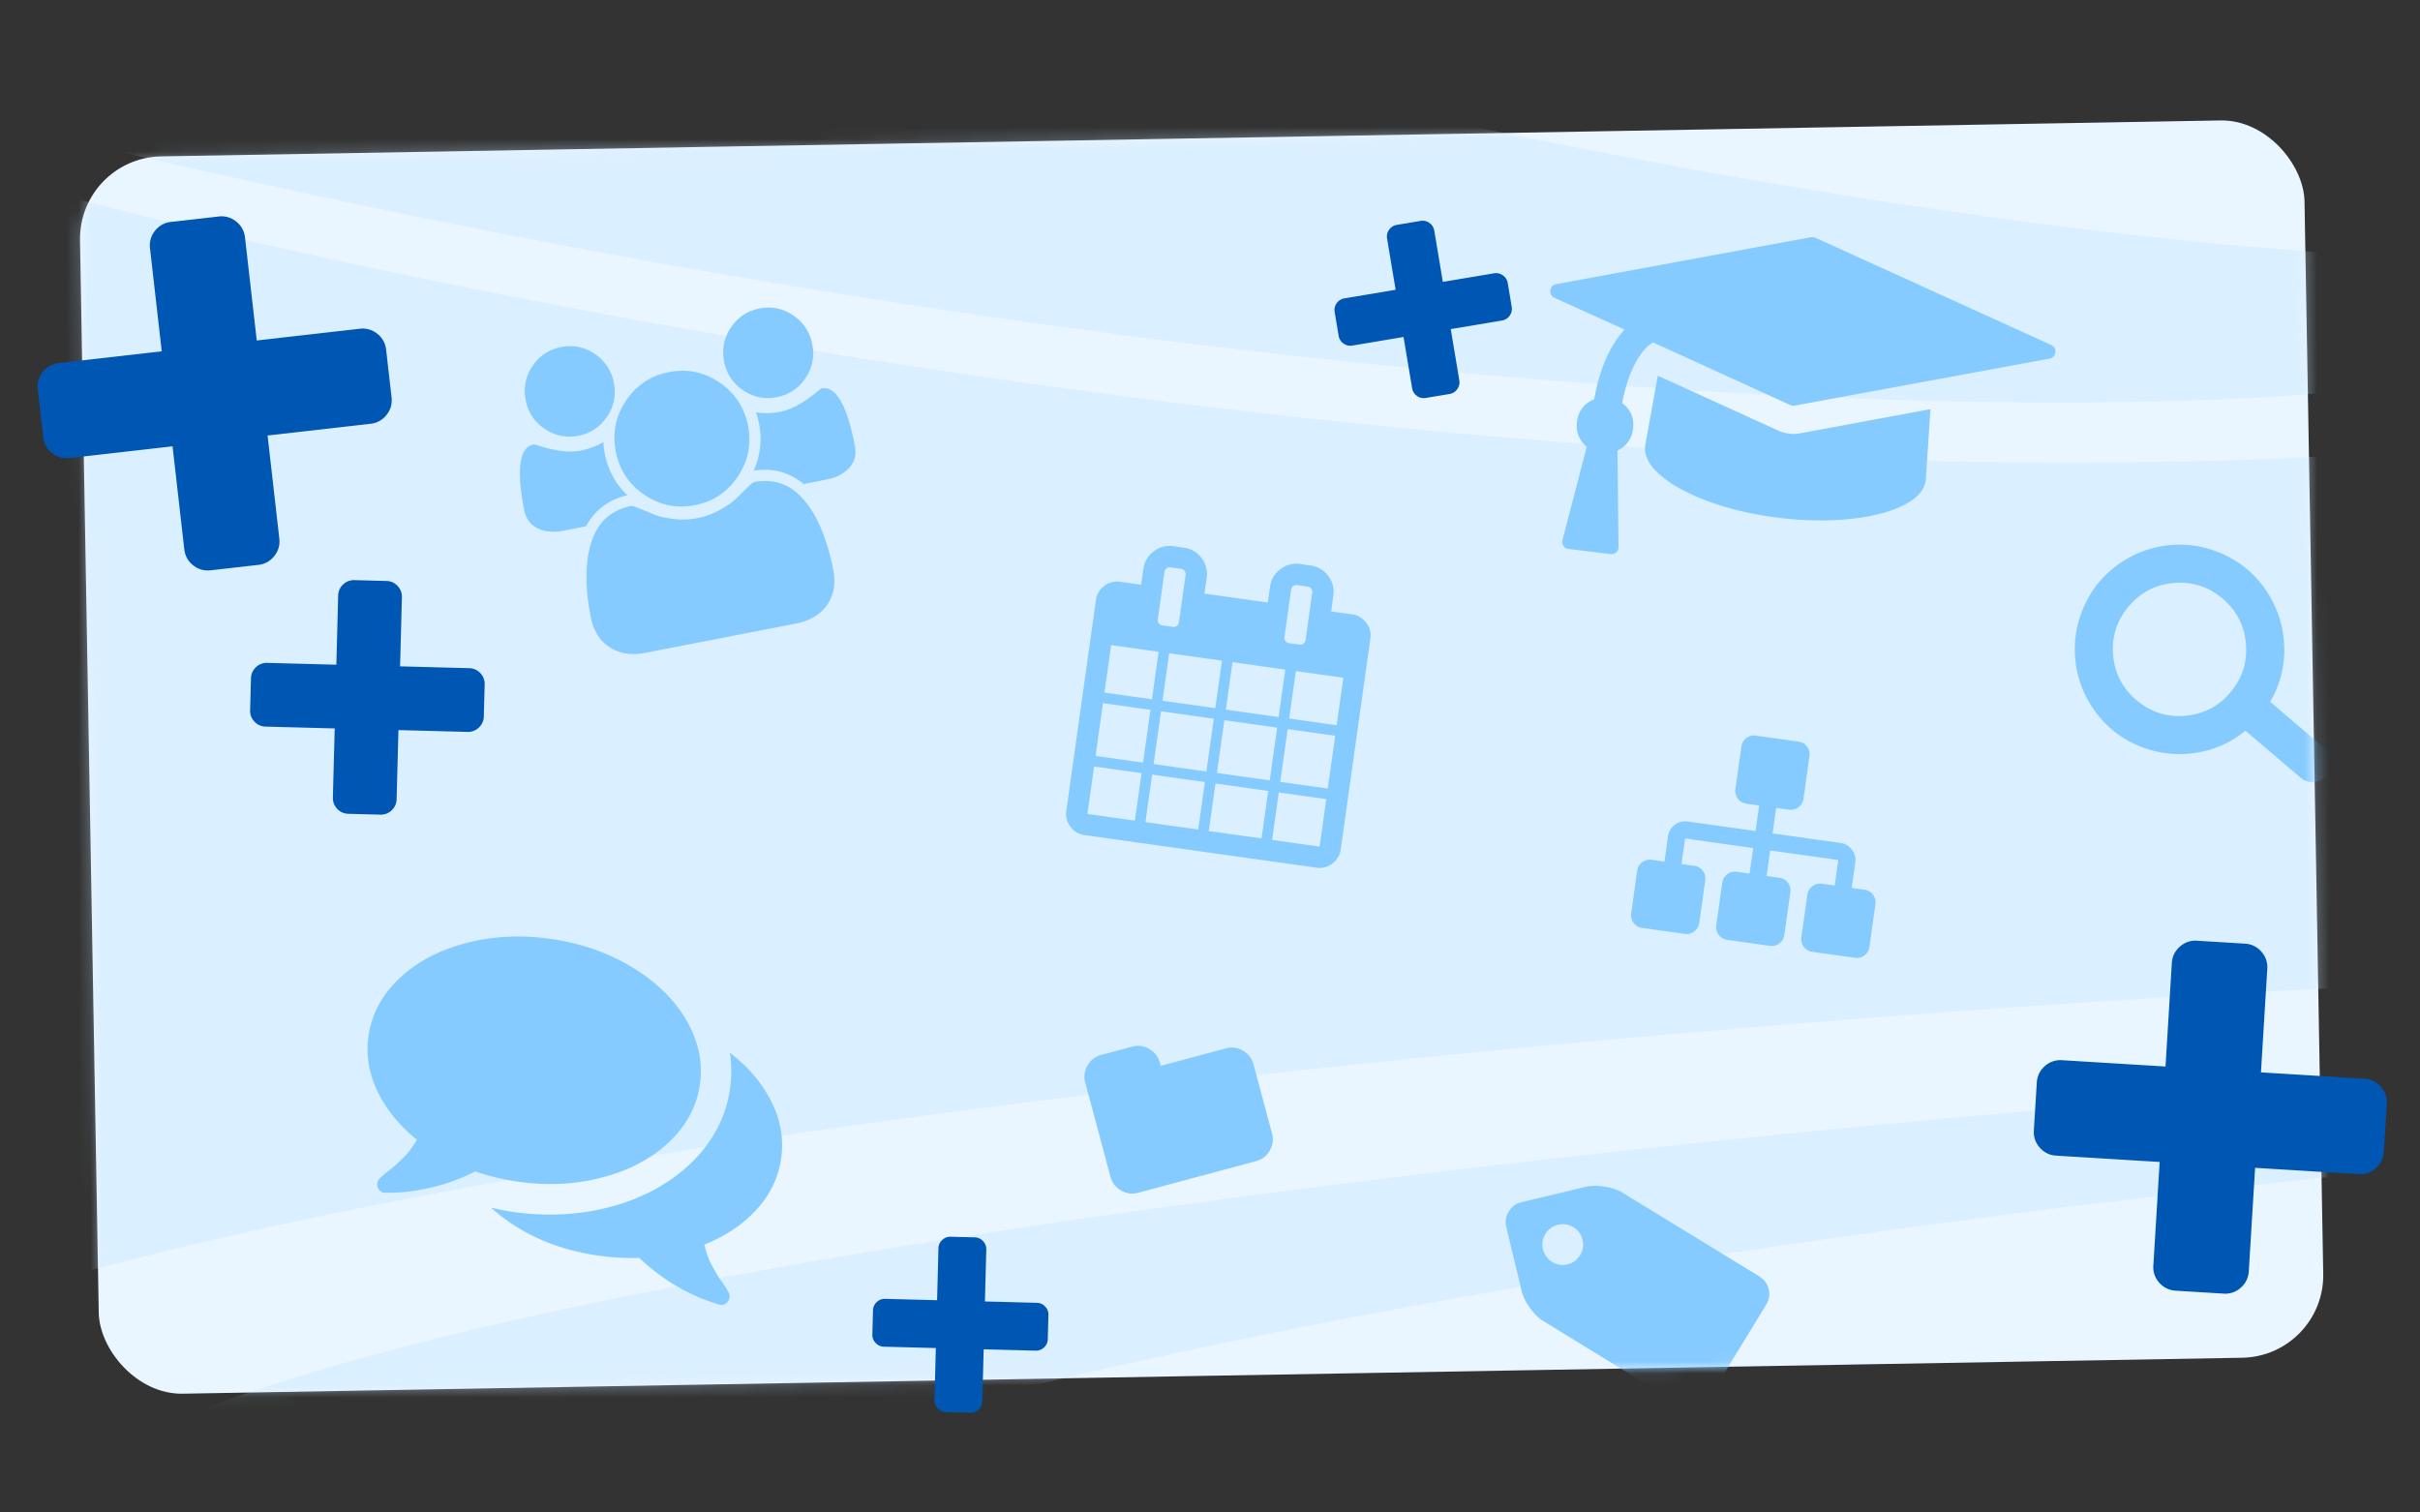 <svg fill="none" xmlns="http://www.w3.org/2000/svg" viewBox="0 0 200 125"><rect x="0" y="0" width="200" height="125" fill="#333333" stroke="none"/><rect x="6.495" y="13.044" width="183.87" height="102.273" rx="6.818" transform="rotate(-1 6.495 13.044)" fill="#EAF6FF"/><mask id="a" style="mask-type:alpha" maskUnits="userSpaceOnUse" x="6" y="9" width="187" height="107"><rect x="6.495" y="13.044" width="183.87" height="102.273" rx="6.818" transform="rotate(-1 6.495 13.044)" fill="#EAF6FF"/></mask><g mask="url(#a)"><path d="M1.704-23.385 2.608 10.8c96.253 23.32 167.942 24.014 191.755 21.446l-.297-11.232C124.547 16.427 36.859-10.497 1.704-23.385ZM6.405 121.583c24.753-17.058 137.208-28.467 190.341-32.04l.192 7.268C51.976 111.666 10.036 139.218 7.186 151.137l-.78-29.554Z" fill="#C5E6FF" fill-opacity=".44"/><path d="M4.252 105.864c53.467-15.022 150.465-22.507 192.281-24.372l-1.162-43.963c-73.082 4.44-159.46-12.992-193.514-22.263l2.395 90.598Z" fill="#C5E6FF" fill-opacity=".44"/><path d="M57.834 89.671c-.27 1.812-1.13 3.397-2.578 4.753-1.449 1.356-3.293 2.323-5.532 2.901-2.24.579-4.598.683-7.073.313a19.64 19.64 0 0 1-3.375-.825c-1.779.907-3.705 1.473-5.78 1.696a16.44 16.44 0 0 1-1.718.063l-.058-.009a.612.612 0 0 1-.376-.216.654.654 0 0 1-.162-.444.404.404 0 0 1 0-.13.776.776 0 0 1 .029-.126.419.419 0 0 1 .056-.111l.063-.09.084-.098.093-.086.102-.085.09-.076c.077-.069.25-.21.52-.422.271-.213.468-.38.593-.502.124-.121.298-.288.522-.501.224-.213.423-.44.598-.68.175-.241.351-.508.527-.801-1.466-1.18-2.558-2.522-3.274-4.028-.715-1.507-.957-3.035-.725-4.587.27-1.812 1.13-3.396 2.578-4.752 1.449-1.356 3.293-2.324 5.532-2.902 2.24-.578 4.598-.682 7.073-.312 2.476.37 4.7 1.159 6.673 2.367 1.973 1.207 3.453 2.671 4.442 4.392.988 1.72 1.347 3.486 1.076 5.298Zm6.718 6.122c-.234 1.564-.913 2.96-2.037 4.184-1.123 1.225-2.56 2.186-4.307 2.885.083.332.173.639.27.92a5 5 0 0 0 .374.825c.152.269.27.48.353.633.083.152.223.369.419.652a13.942 13.942 0 0 1 .439.655c.032.052.056.089.072.111a.849.849 0 0 1 .064.11c.025.05.043.089.052.117l.034.105.021.123-.01.129-.038.124a.734.734 0 0 1-.317.393.592.592 0 0 1-.448.073 16.686 16.686 0 0 1-1.625-.563c-1.918-.82-3.595-1.924-5.031-3.311a19.717 19.717 0 0 1-3.469-.198c-3.512-.525-6.443-1.843-8.79-3.953.743.164 1.31.276 1.699.334 2.087.312 4.133.318 6.139.018 2.006-.3 3.842-.886 5.51-1.756 1.799-.957 3.25-2.153 4.352-3.588 1.102-1.434 1.784-3.025 2.045-4.772.15-1.004.149-2.017-.003-3.039 1.534 1.176 2.682 2.533 3.446 4.074.764 1.54 1.026 3.112.786 4.715ZM103.599 87.974l1.526 5.695c.133.496.071.97-.187 1.42-.258.45-.633.742-1.125.874l-9.759 2.615a1.784 1.784 0 0 1-1.41-.194 1.813 1.813 0 0 1-.873-1.136l-2.08-7.767c-.134-.496-.071-.97.186-1.42.258-.45.633-.742 1.125-.873l2.568-.689a1.784 1.784 0 0 1 1.411.195c.449.261.74.64.873 1.136l.069.259 5.393-1.445a1.783 1.783 0 0 1 1.411.194c.448.261.739.64.872 1.136ZM130.789 102.466a1.625 1.625 0 0 0-.756-1.04 1.622 1.622 0 0 0-1.27-.201 1.62 1.62 0 0 0-1.041.756 1.622 1.622 0 0 0-.201 1.27c.108.451.36.798.756 1.04.396.243.819.31 1.27.201.451-.108.798-.36 1.04-.756.243-.395.31-.819.202-1.27Zm15.383 4.083c.109.451.043.871-.196 1.262l-4.759 7.784a1.68 1.68 0 0 1-1.049.751 1.61 1.61 0 0 1-1.262-.196l-11.32-6.948c-.399-.237-.776-.601-1.132-1.092-.357-.49-.589-.961-.697-1.412l-1.275-5.309a1.62 1.62 0 0 1 .209-1.266c.246-.4.59-.654 1.033-.76l5.309-1.275c.451-.108.976-.115 1.575-.02.599.094 1.098.265 1.499.51l11.314 6.923c.395.256.645.605.751 1.048ZM154.994 74.735l-.494 3.516a1.026 1.026 0 0 1-.412.704 1.029 1.029 0 0 1-.791.203l-3.517-.494a1.028 1.028 0 0 1-.704-.413 1.029 1.029 0 0 1-.202-.79l.494-3.517c.041-.293.179-.528.413-.704.234-.176.497-.244.79-.203l1.055.149.297-2.11-5.627-.791-.296 2.11 1.055.148c.293.041.527.179.704.413.176.234.244.497.202.79l-.494 3.517a1.027 1.027 0 0 1-.413.704 1.026 1.026 0 0 1-.79.203l-3.517-.495a1.03 1.03 0 0 1-.704-.412 1.025 1.025 0 0 1-.202-.79l.494-3.517c.041-.294.179-.528.413-.704.233-.177.497-.244.79-.203l1.055.148.297-2.11-5.627-.79-.297 2.11 1.055.148c.294.04.528.178.705.412.176.234.243.498.202.79l-.494 3.517a1.027 1.027 0 0 1-.413.704 1.026 1.026 0 0 1-.79.203l-3.517-.494a1.027 1.027 0 0 1-.704-.413 1.03 1.03 0 0 1-.203-.79l.495-3.517c.041-.293.178-.528.412-.704.234-.176.498-.244.791-.203l1.055.149.296-2.11c.054-.381.239-.691.557-.93.318-.24.667-.333 1.048-.28l5.626.792.297-2.11-1.055-.149a1.027 1.027 0 0 1-.704-.412 1.025 1.025 0 0 1-.203-.79l.494-3.517a1.03 1.03 0 0 1 .413-.705c.234-.176.498-.243.791-.202l3.516.494c.293.041.528.179.704.413.176.234.244.497.203.79l-.494 3.517a1.03 1.03 0 0 1-.413.704 1.029 1.029 0 0 1-.791.203l-1.055-.149-.296 2.11 5.626.791c.381.054.691.24.931.557.239.317.332.666.278 1.047l-.296 2.11 1.055.149c.293.04.528.178.704.412.176.234.244.498.202.79ZM159.542 33.815l-.377 5.764c-.054.839-.644 1.55-1.77 2.136-1.126.584-2.614.975-4.464 1.17-1.851.196-3.826.165-5.927-.093-2.102-.258-4.026-.706-5.774-1.343-1.748-.638-3.098-1.377-4.049-2.216-.951-.84-1.351-1.674-1.2-2.501l1.028-5.684 9.995 4.555c.255.117.54.195.854.234.313.038.608.031.885-.02l10.799-2.002Zm10.32-4.69c-.034.278-.19.448-.467.512l-21.069 3.885a.77.77 0 0 1-.184-.004.777.777 0 0 1-.179-.04l-11.351-5.181c-.57.346-1.081.967-1.534 1.861-.453.895-.791 1.947-1.013 3.158.707.528 1.007 1.233.899 2.114-.103.833-.532 1.436-1.289 1.81l.088 7.971a.54.54 0 0 1-.201.435.537.537 0 0 1-.459.146l-3.478-.427a.538.538 0 0 1-.41-.253.538.538 0 0 1-.089-.47l2.013-7.714c-.644-.545-.914-1.234-.812-2.067.108-.882.583-1.504 1.424-1.866.44-2.483 1.276-4.403 2.509-5.76l-5.8-2.624c-.254-.129-.364-.332-.33-.61.034-.278.19-.449.468-.513l21.069-3.885a.766.766 0 0 1 .183.005.765.765 0 0 1 .179.04l19.504 8.867c.253.129.363.332.329.61ZM89.868 67.27l3.925.552.552-3.925-3.925-.552-.552 3.925Zm4.797.674 4.362.613.551-3.925-4.36-.613-.553 3.925Zm-4.123-5.471 3.925.551.613-4.361-3.925-.552-.613 4.362Zm4.798.674 4.361.613.613-4.362-4.361-.613-.613 4.362Zm-4.062-5.908 3.925.552.552-3.926-3.926-.551-.551 3.925Zm8.621 11.44 4.361.614.552-3.925-4.361-.613-.552 3.925Zm-3.824-10.766 4.362.613.551-3.925-4.361-.613-.552 3.925Zm9.058 11.502 3.925.552.552-3.925-3.926-.552-.551 3.925Zm-4.56-5.533 4.362.613.613-4.361-4.362-.613-.613 4.361Zm-3.142-12.45.551-3.925a.423.423 0 0 0-.086-.325.423.423 0 0 0-.288-.172l-.873-.123a.423.423 0 0 0-.325.087.423.423 0 0 0-.172.288l-.552 3.925a.423.423 0 0 0 .087.325c.074.099.17.156.288.173l.872.122a.423.423 0 0 0 .325-.086.423.423 0 0 0 .173-.289Zm8.376 13.186 3.925.552.613-4.362-3.925-.551-.613 4.36Zm-4.498-5.97 4.361.614.552-3.926-4.361-.613-.552 3.926Zm5.234.736 3.925.552.551-3.925-3.925-.552-.551 3.925Zm1.355-6.48.552-3.926a.423.423 0 0 0-.087-.325.422.422 0 0 0-.288-.172l-.872-.123a.423.423 0 0 0-.325.087.423.423 0 0 0-.173.288l-.551 3.925a.422.422 0 0 0 .086.325c.074.099.17.156.288.173l.873.122a.424.424 0 0 0 .325-.086.426.426 0 0 0 .172-.289Zm5.356-.137-2.451 17.445a1.695 1.695 0 0 1-.691 1.154 1.693 1.693 0 0 1-1.299.346l-19.19-2.697a1.693 1.693 0 0 1-1.154-.69 1.693 1.693 0 0 1-.346-1.3l2.452-17.446c.066-.472.297-.857.69-1.154a1.693 1.693 0 0 1 1.3-.345l1.744.245.184-1.308c.085-.6.37-1.083.857-1.45a2.12 2.12 0 0 1 1.63-.425l.873.123c.6.084 1.083.37 1.45.857a2.12 2.12 0 0 1 .424 1.63l-.184 1.309 5.234.735.184-1.308c.084-.6.37-1.083.857-1.45a2.12 2.12 0 0 1 1.63-.424l.872.122c.6.085 1.083.37 1.45.857s.509 1.03.424 1.63l-.184 1.309 1.745.245c.472.066.857.297 1.154.69.297.394.412.827.345 1.3ZM185.616 53.236c-.119-1.511-.758-2.761-1.917-3.751-1.158-.99-2.494-1.425-4.005-1.306-1.511.118-2.762.757-3.752 1.916-.989 1.16-1.425 2.494-1.306 4.006.119 1.511.758 2.761 1.917 3.751 1.159.99 2.494 1.426 4.005 1.306 1.512-.118 2.762-.757 3.752-1.916.99-1.16 1.425-2.494 1.306-4.006Zm7.077 9.702c.033.425-.093.805-.379 1.14-.286.335-.641.519-1.066.552a1.463 1.463 0 0 1-1.14-.379l-4.533-3.86c-1.383 1.128-2.973 1.763-4.77 1.905a8.505 8.505 0 0 1-3.405-.417 8.654 8.654 0 0 1-2.902-1.62 8.645 8.645 0 0 1-2.055-2.613 8.493 8.493 0 0 1-.944-3.299 8.512 8.512 0 0 1 .416-3.405c.37-1.102.91-2.069 1.621-2.902a8.67 8.67 0 0 1 2.613-2.055 8.503 8.503 0 0 1 3.298-.944 8.505 8.505 0 0 1 3.405.417c1.102.37 2.069.91 2.902 1.62a8.642 8.642 0 0 1 2.055 2.613c.538 1.03.852 2.13.944 3.298a8.42 8.42 0 0 1-1.134 5.01l4.534 3.872c.326.279.506.634.54 1.067ZM51.843 40.931c-1.528.347-2.666 1.202-3.415 2.566l-1.908.371c-.778.151-1.47.085-2.077-.198-.606-.283-.982-.797-1.127-1.542-.655-3.369-.394-5.168.783-5.397.057-.01.283.05.678.18.394.132.896.245 1.506.34.609.094 1.194.087 1.753-.022a5.794 5.794 0 0 0 1.83-.697c.02.362.058.682.112.958.258 1.327.88 2.474 1.865 3.441Zm17.018 6.157c.222 1.146.052 2.117-.512 2.915-.564.798-1.42 1.309-2.568 1.532l-12.44 2.418c-1.149.223-2.134.07-2.955-.458-.822-.529-1.344-1.366-1.567-2.511a21.877 21.877 0 0 1-.238-1.492 14.933 14.933 0 0 1-.104-1.599c-.009-.578.016-1.12.075-1.627.06-.506.173-1.011.341-1.514.168-.504.387-.947.657-1.332.27-.384.626-.718 1.068-1.002a4.333 4.333 0 0 1 1.532-.595c.095-.019.319.044.672.189.353.144.743.306 1.172.485.429.18.981.31 1.657.391.675.082 1.336.06 1.981-.066a6.338 6.338 0 0 0 1.862-.68c.596-.33 1.06-.658 1.39-.984.33-.327.632-.623.905-.89.273-.265.457-.408.552-.426a4.332 4.332 0 0 1 1.643-.022c.516.097.972.274 1.366.53.394.254.764.584 1.108.987.344.404.639.83.883 1.277.245.448.471.941.68 1.48.207.54.375 1.047.502 1.522.127.476.24.966.338 1.472Zm-18.13-15.45a3.608 3.608 0 0 1-.564 2.8c-.572.854-1.361 1.378-2.367 1.574-1.006.196-1.934.005-2.785-.573a3.607 3.607 0 0 1-1.572-2.384 3.608 3.608 0 0 1 .564-2.799c.573-.854 1.362-1.379 2.368-1.574 1.006-.196 1.934-.005 2.785.573a3.608 3.608 0 0 1 1.571 2.384Zm11.09 3.55c.295 1.518.013 2.917-.846 4.199-.859 1.281-2.043 2.068-3.552 2.362-1.508.293-2.9.006-4.177-.86-1.276-.866-2.062-2.058-2.357-3.576-.295-1.517-.013-2.917.846-4.198.859-1.281 2.042-2.069 3.551-2.362 1.509-.293 2.902-.007 4.178.86 1.276.866 2.062 2.058 2.357 3.575Zm8.825 1.628c.144.745-.011 1.362-.468 1.852-.456.49-1.073.81-1.851.961L66.419 40c-1.205-.984-2.581-1.35-4.128-1.1.552-1.265.699-2.562.44-3.889a7.308 7.308 0 0 0-.254-.93 5.794 5.794 0 0 0 1.957-.04 5.061 5.061 0 0 0 1.634-.636 9.51 9.51 0 0 0 1.27-.879c.317-.27.503-.41.56-.42 1.177-.23 2.093 1.34 2.748 4.71Zm-3.517-8.365a3.608 3.608 0 0 1-.564 2.8c-.572.853-1.362 1.378-2.367 1.574-1.006.195-1.935.004-2.786-.573a3.608 3.608 0 0 1-1.57-2.384 3.608 3.608 0 0 1 .563-2.8c.572-.853 1.362-1.378 2.368-1.574 1.005-.195 1.934-.004 2.785.573a3.608 3.608 0 0 1 1.571 2.384Z" fill="#86CBFF"/></g><path d="m32.36 32.836-.448-3.926a1.905 1.905 0 0 0-.73-1.326 1.905 1.905 0 0 0-1.457-.414l-8.506.97-.97-8.507a1.905 1.905 0 0 0-.73-1.325 1.905 1.905 0 0 0-1.456-.414l-3.926.447a1.906 1.906 0 0 0-1.325.73c-.338.426-.476.911-.414 1.457l.969 8.506-8.507.97a1.905 1.905 0 0 0-1.325.73c-.338.425-.476.91-.414 1.456l.447 3.926c.063.545.306.987.731 1.325.426.338.91.476 1.456.414l8.506-.969.97 8.507c.062.545.306.987.73 1.325.426.338.911.476 1.456.414l3.926-.447a1.906 1.906 0 0 0 1.326-.731c.338-.425.476-.91.414-1.456l-.97-8.506 8.507-.97a1.906 1.906 0 0 0 1.325-.73c.338-.426.477-.911.414-1.456ZM197.012 95.186l.241-3.944a1.907 1.907 0 0 0-.49-1.432 1.906 1.906 0 0 0-1.362-.66l-8.545-.523.522-8.546a1.903 1.903 0 0 0-.489-1.432 1.905 1.905 0 0 0-1.362-.66l-3.944-.242a1.905 1.905 0 0 0-1.432.49c-.407.36-.627.814-.661 1.362l-.522 8.545-8.546-.523a1.905 1.905 0 0 0-1.432.49c-.407.36-.627.814-.66 1.362l-.242 3.944c-.033.548.13 1.025.49 1.432.36.407.814.627 1.362.66l8.545.523-.522 8.546a1.903 1.903 0 0 0 .489 1.432c.36.407.814.627 1.362.66l3.944.242a1.907 1.907 0 0 0 1.432-.49c.407-.36.627-.814.661-1.362l.522-8.545 8.546.522a1.905 1.905 0 0 0 1.432-.49c.407-.36.627-.813.661-1.361ZM124.934 25.352l-.327-1.95a.95.95 0 0 0-.4-.644.952.952 0 0 0-.738-.169l-4.226.708-.707-4.226a.957.957 0 0 0-.4-.644.956.956 0 0 0-.739-.168l-1.95.326a.953.953 0 0 0-.643.4.955.955 0 0 0-.169.738l.707 4.226-4.226.707a.953.953 0 0 0-.643.4.955.955 0 0 0-.169.739l.327 1.95a.95.95 0 0 0 .4.643.952.952 0 0 0 .738.17l4.226-.708.707 4.226c.045.27.179.485.4.643a.953.953 0 0 0 .738.169l1.951-.326a.953.953 0 0 0 .643-.4.954.954 0 0 0 .169-.739l-.707-4.226 4.226-.707a.956.956 0 0 0 .643-.4.954.954 0 0 0 .169-.738ZM86.593 110.663l.052-1.977a.956.956 0 0 0-.27-.708.953.953 0 0 0-.693-.306l-4.283-.112.112-4.283a.953.953 0 0 0-.27-.708.954.954 0 0 0-.692-.307l-1.977-.052a.955.955 0 0 0-.708.27.955.955 0 0 0-.306.693l-.113 4.283-4.283-.112a.955.955 0 0 0-.707.27.953.953 0 0 0-.307.692l-.052 1.977a.953.953 0 0 0 .27.708.958.958 0 0 0 .693.307l4.283.112-.112 4.283a.956.956 0 0 0 .27.708.953.953 0 0 0 .692.306l1.977.052a.955.955 0 0 0 .708-.27.954.954 0 0 0 .306-.693l.113-4.283 4.283.112a.95.95 0 0 0 .708-.269.957.957 0 0 0 .306-.693ZM39.984 59.205l.07-2.633a1.27 1.27 0 0 0-.36-.943 1.27 1.27 0 0 0-.923-.408l-5.706-.15.15-5.705a1.27 1.27 0 0 0-.36-.943 1.27 1.27 0 0 0-.922-.408l-2.634-.07a1.27 1.27 0 0 0-.942.36 1.27 1.27 0 0 0-.409.923l-.15 5.706-5.705-.15a1.27 1.27 0 0 0-.943.36 1.27 1.27 0 0 0-.408.922l-.07 2.634c-.009.365.111.68.36.942.25.263.557.4.923.409l5.706.15-.15 5.705c-.01.366.11.68.36.943.25.262.557.399.923.408l2.633.07c.366.009.68-.111.943-.36a1.27 1.27 0 0 0 .408-.923l.15-5.706 5.705.15c.366.01.68-.11.943-.36a1.27 1.27 0 0 0 .408-.923Z" fill="#0056B3"/></svg>
